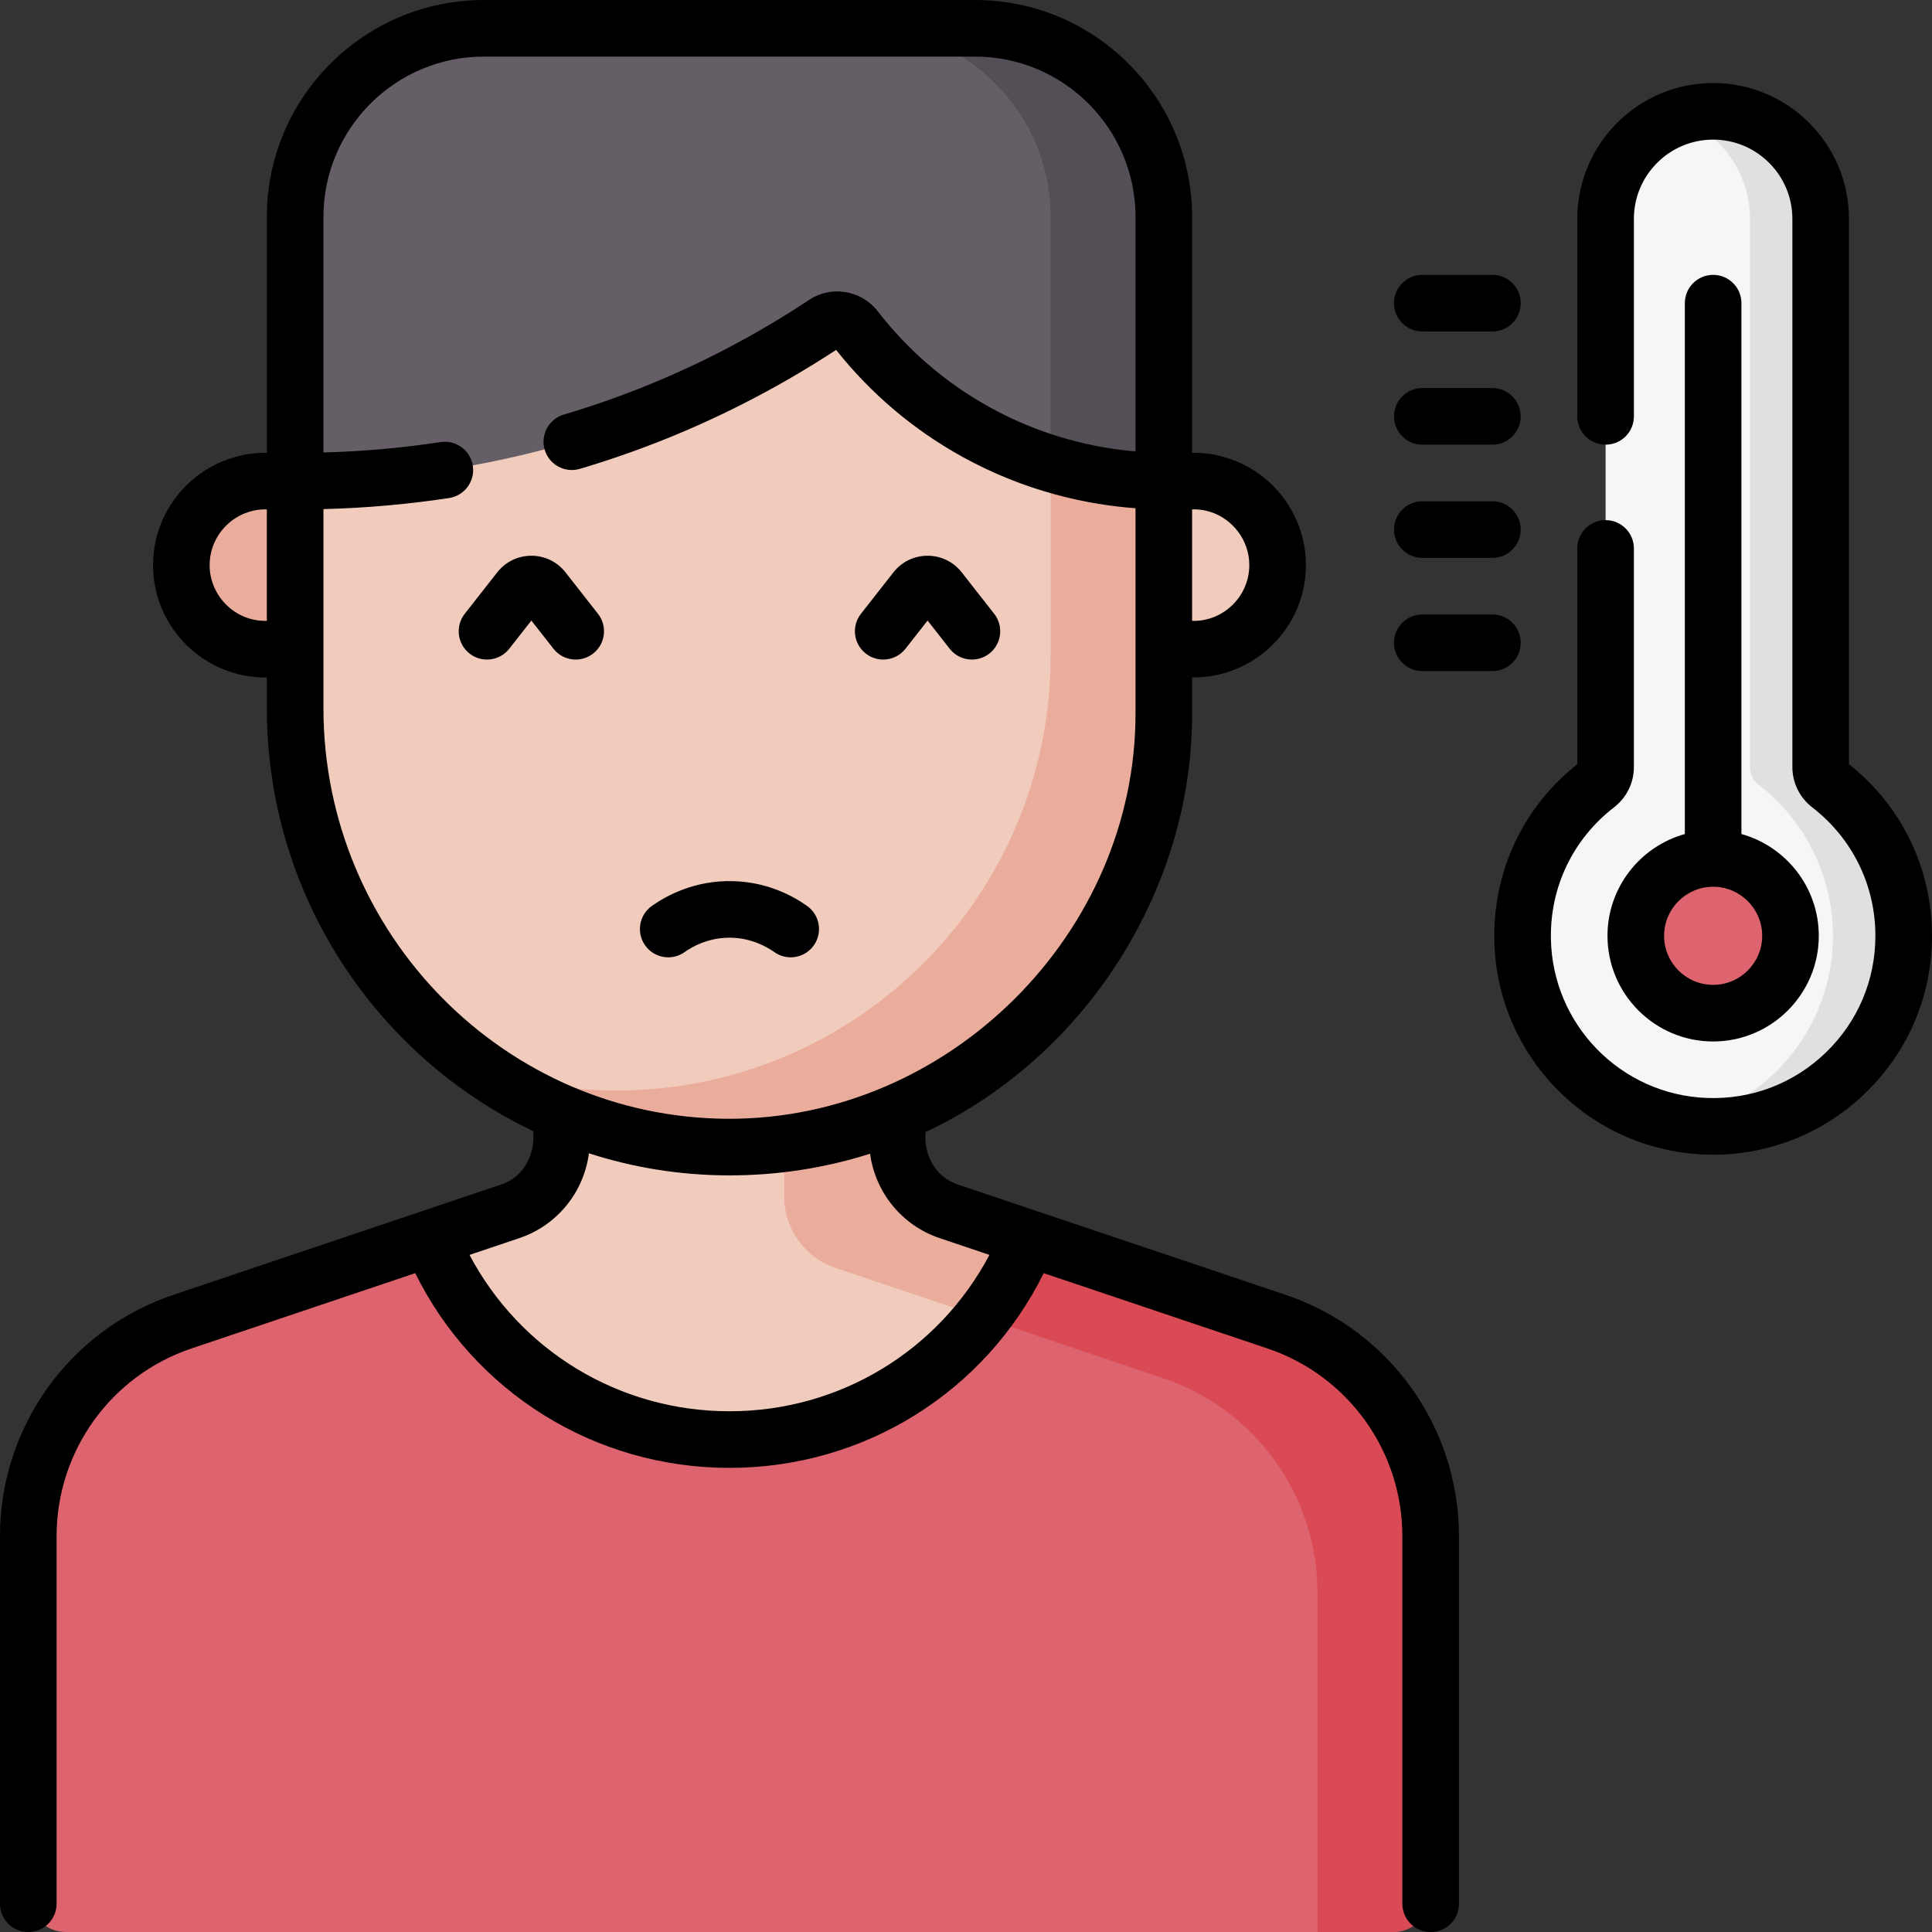 <svg id="Capa_1" enable-background="new 0 0 512 512" height="512" viewBox="0 0 512 512" width="512" xmlns="http://www.w3.org/2000/svg"><rect x="0" y="0" width="512" height="512" fill="#333333" stroke="none"/><g><g><g><g><path d="m379.137 502v-94.892c0-25.763-16.447-48.651-40.865-56.867l-86.831-29.217c-8.139-2.739-13.622-10.368-13.622-18.956v-32.568h-89v32.568c0 8.588-5.482 16.217-13.622 18.956l-86.831 29.217c-24.419 8.216-40.866 31.104-40.866 56.867v94.892c0 5.523 4.477 10 10 10h351.637c5.523 0 10-4.477 10-10z" fill="#dd636e"/><g><path d="m338.271 350.241-86.831-29.217c-8.139-2.739-13.622-10.368-13.622-18.956v-32.568h-89v15h59v32.568c0 8.587 5.482 16.217 13.622 18.956l86.831 29.217c24.418 8.216 40.865 31.104 40.865 56.867v89.892h20c5.523 0 10-4.477 10-10v-94.892c.001-25.763-16.446-48.651-40.865-56.867z" fill="#da4a54"/></g><path d="m193.318 381.5c35.853 0 66.533-22.078 79.235-53.372l-21.114-7.104c-8.139-2.739-13.622-10.368-13.622-18.956v-32.568h-89v32.568c0 8.587-5.482 16.217-13.622 18.956l-21.114 7.104c12.704 31.294 43.384 53.372 79.237 53.372z" fill="#f1ccbd"/><path d="m207.818 317.068c0 8.587 5.482 16.217 13.622 18.956l38.86 13.075c5.019-6.327 9.17-13.374 12.254-20.971l-21.113-7.104c-8.139-2.739-13.622-10.368-13.622-18.956v-32.568h-89v15h59v32.568z" fill="#eaad9c"/><g><path d="m308.422 142.5h-230.207v-85c0-27.614 22.386-50 50-50h130.207c27.614 0 50 22.386 50 50z" fill="#655e67"/><path d="m258.422 7.5h-30c27.614 0 50 22.386 50 50v85h30v-85c0-27.614-22.386-50-50-50z" fill="#544f56"/><path d="m316.307 172.034h-7.885v-44.542h7.885c12.3 0 22.271 9.971 22.271 22.271 0 12.3-9.971 22.271-22.271 22.271z" fill="#f1ccbd"/><path d="m70.329 172.034h7.885v-44.542h-7.885c-12.3 0-22.271 9.971-22.271 22.271 0 12.3 9.971 22.271 22.271 22.271z" fill="#eaad9c"/><g><path d="m192.912 303.991c-63.615-.22-114.697-52.736-114.697-116.352v-60.139c22.95.068 57.431-2.836 95.558-18.192 17.785-7.163 32.723-15.57 44.837-23.607 2.62-1.738 6.124-1.125 8.051 1.36 6.093 7.856 16.326 18.732 31.844 27.344 20.888 11.592 40.434 13.022 49.917 13.096v61.388c0 63.704-51.754 115.322-115.51 115.102z" fill="#f1ccbd"/></g><g><path d="m278.422 122.87v51.018c0 63.705-51.753 115.323-115.51 115.103-12.183-.042-23.904-2.008-34.897-5.597 18.424 12.894 40.756 20.514 64.897 20.597 63.757.221 115.51-51.397 115.51-115.103 0-20.462 0-40.925 0-61.388-6.355-.049-17.232-.713-30-4.63z" fill="#eaad9c"/></g></g></g></g><path d="m482.5 203.27v-145.27c0-15.74-12.76-28.5-28.5-28.5-15.74 0-28.5 12.76-28.5 28.5v145.269c0 1.874-.887 3.624-2.369 4.77-12.153 9.401-19.904 24.217-19.623 40.835.45 26.604 21.935 48.579 48.524 49.589 28.787 1.093 52.468-21.919 52.468-50.463 0-16.265-7.693-30.729-19.635-39.964-1.48-1.145-2.365-2.895-2.365-4.766z" fill="#f7f6f7"/><path d="m484.865 208.036c-1.48-1.145-2.365-2.895-2.365-4.766v-145.27c0-15.74-12.76-28.5-28.5-28.5-3.284 0-6.436.562-9.372 1.585 11.135 3.877 19.128 14.459 19.128 26.915v145.27c0 1.872.885 3.621 2.365 4.766 11.942 9.236 19.635 23.7 19.635 39.964 0 24.692-17.726 45.231-41.143 49.62 2.418.46 4.895.747 7.419.842 28.787 1.095 52.468-21.918 52.468-50.462 0-16.265-7.693-30.729-19.635-39.964z" fill="#e2dfe3"/><circle cx="454" cy="248" fill="#dd636e" r="20.5"/></g><path d="m376.929 87.842h18.571c4.142 0 7.5-3.358 7.5-7.5s-3.358-7.5-7.5-7.5h-18.571c-4.142 0-7.5 3.358-7.5 7.5s3.358 7.5 7.5 7.5zm0 60h18.571c4.142 0 7.5-3.358 7.5-7.5s-3.358-7.5-7.5-7.5h-18.571c-4.142 0-7.5 3.358-7.5 7.5s3.358 7.5 7.5 7.5zm0-30h18.571c4.142 0 7.5-3.358 7.5-7.5s-3.358-7.5-7.5-7.5h-18.571c-4.142 0-7.5 3.358-7.5 7.5s3.358 7.5 7.5 7.5zm-147.491 55.353c3.26 2.555 7.974 1.983 10.529-1.277l5.851-7.466 5.851 7.466c2.57 3.279 7.291 3.815 10.529 1.277 3.26-2.555 3.832-7.269 1.277-10.529l-8.606-10.982c-2.194-2.801-5.494-4.407-9.052-4.407s-6.857 1.606-9.052 4.407l-8.606 10.982c-2.553 3.26-1.981 7.975 1.279 10.529zm-35.383 75.318c5.313.19 9.266 2.464 11.149 3.802 3.377 2.399 8.06 1.607 10.458-1.771 2.399-3.377 1.606-8.059-1.771-10.458-3.971-2.821-10.543-6.25-19.299-6.563-10.446-.386-18.158 3.949-21.84 6.559-3.379 2.395-4.178 7.076-1.783 10.456 2.413 3.405 7.109 4.155 10.456 1.783 2.137-1.516 6.624-4.025 12.63-3.808zm-44.185-96.829c-2.194-2.801-5.494-4.407-9.052-4.407s-6.857 1.606-9.052 4.407l-8.606 10.982c-2.555 3.26-1.983 7.975 1.277 10.529 3.259 2.555 7.974 1.983 10.529-1.277l5.851-7.466 5.851 7.466c2.57 3.279 7.291 3.815 10.529 1.277 3.26-2.555 3.832-7.269 1.277-10.529zm304.13-78.842c-4.142 0-7.5 3.358-7.5 7.5v140.687c-11.808 3.287-20.5 14.13-20.5 26.971 0 15.439 12.561 28 28 28s28-12.561 28-28c0-12.841-8.692-23.684-20.5-26.972v-140.686c0-4.142-3.358-7.5-7.5-7.5zm13 175.158c0 7.168-5.832 13-13 13s-13-5.832-13-13 5.832-13 13-13 13 5.832 13 13zm23-45.469v-144.531c0-19.851-16.149-36-36-36s-36 16.149-36 36v52.342c0 4.142 3.358 7.5 7.5 7.5s7.5-3.358 7.5-7.5v-52.342c0-11.58 9.42-21 21-21s21 9.42 21 21v145.27c0 4.206 1.923 8.105 5.277 10.699 10.628 8.219 16.723 20.623 16.723 34.031 0 11.796-4.681 22.799-13.182 30.981-8.495 8.18-19.671 12.437-31.502 11.987-22.779-.866-40.924-19.412-41.31-42.222-.231-13.706 5.86-26.381 16.712-34.775 3.356-2.596 5.281-6.497 5.281-10.703v-57.927c0-4.142-3.358-7.5-7.5-7.5s-7.5 3.358-7.5 7.5v57.188c-14.294 11.319-22.3 28.216-21.992 46.47.52 30.77 25.003 55.789 55.738 56.957 15.814.601 31.023-5.143 42.475-16.169 11.466-11.036 17.78-25.877 17.78-41.787 0-17.856-8.008-34.388-22-45.469zm-87-32.189c0-4.142-3.358-7.5-7.5-7.5h-18.571c-4.142 0-7.5 3.358-7.5 7.5s3.358 7.5 7.5 7.5h18.571c4.142 0 7.5-3.358 7.5-7.5zm-62.338 172.79-86.838-29.224c-5.938-1.997-9.089-7.826-8.504-13.922 42.316-19.866 70.774-64.312 70.602-111.098v-9.354c16.529.161 30.156-13.176 30.156-29.771 0-16.549-13.597-29.993-30.156-29.771v-62.492c0-31.706-25.794-57.5-57.5-57.5h-130.207c-31.706 0-57.5 25.794-57.5 57.5v62.493c-16.555-.183-30.156 13.194-30.156 29.771 0 16.544 13.6 29.997 30.156 29.771v8.104c0 49.453 28.94 92.299 70.605 112.123.547 6.057-2.462 12.18-8.512 14.15l-86.831 29.221c-27.5 9.256-45.977 34.967-45.977 63.977v97.39c0 4.143 3.358 7.5 7.5 7.5s7.5-3.357 7.5-7.5v-97.39c0-22.564 14.372-42.562 35.762-49.762l59.275-19.948c15.649 31.569 47.613 51.6 83.281 51.6s67.633-20.032 83.281-51.6l59.278 19.949c21.391 7.2 35.763 27.197 35.763 49.762v97.39c0 4.143 3.358 7.5 7.5 7.5s7.5-3.357 7.5-7.5v-97.39c0-29.011-18.477-54.722-45.978-63.979zm-24.74-208.139c8.251-.277 15.156 6.533 15.156 14.771 0 8.246-6.873 15.012-15.156 14.771zm-245.207 29.541c-8.278.248-15.156-6.512-15.156-14.771 0-8.274 6.88-14.991 15.156-14.771zm15 23.104v-52.722c11.182-.282 22.352-1.265 33.304-2.934 4.095-.624 6.909-4.449 6.285-8.544-.624-4.094-4.446-6.905-8.544-6.285-10.207 1.555-20.618 2.482-31.044 2.754v-62.407c0-23.435 19.065-42.5 42.5-42.5h130.207c23.435 0 42.5 19.065 42.5 42.5v62.136c-10.751-.928-24.568-3.904-38.778-11.79-11.499-6.382-21.443-14.922-29.557-25.383-4.318-5.568-12.279-6.891-18.124-3.013-13.7 9.09-28.333 16.794-43.493 22.899-7.03 2.832-14.285 5.362-21.562 7.52-3.972 1.177-6.236 5.351-5.059 9.322s5.349 6.236 9.322 5.059c7.729-2.292 15.436-4.979 22.903-7.987 15.665-6.309 30.797-14.224 45.001-23.536 9.208 11.586 20.401 21.082 33.29 28.234 16.978 9.422 33.475 12.784 46.056 13.728v54.197c.155 58.28-49.343 107.805-107.984 107.603-59.123-.203-107.223-49.034-107.223-108.851zm107.603 186.362c-29.213 0-55.457-16.03-68.895-41.44l13.161-4.429c10.065-3.375 17.144-12.173 18.486-22.499 11.623 3.759 23.991 5.814 36.816 5.858 12.982.045 25.656-1.917 37.698-5.744 1.379 10.277 8.443 19.022 18.465 22.382l13.166 4.431c-13.439 25.41-39.683 41.441-68.897 41.441z"/></g></svg>